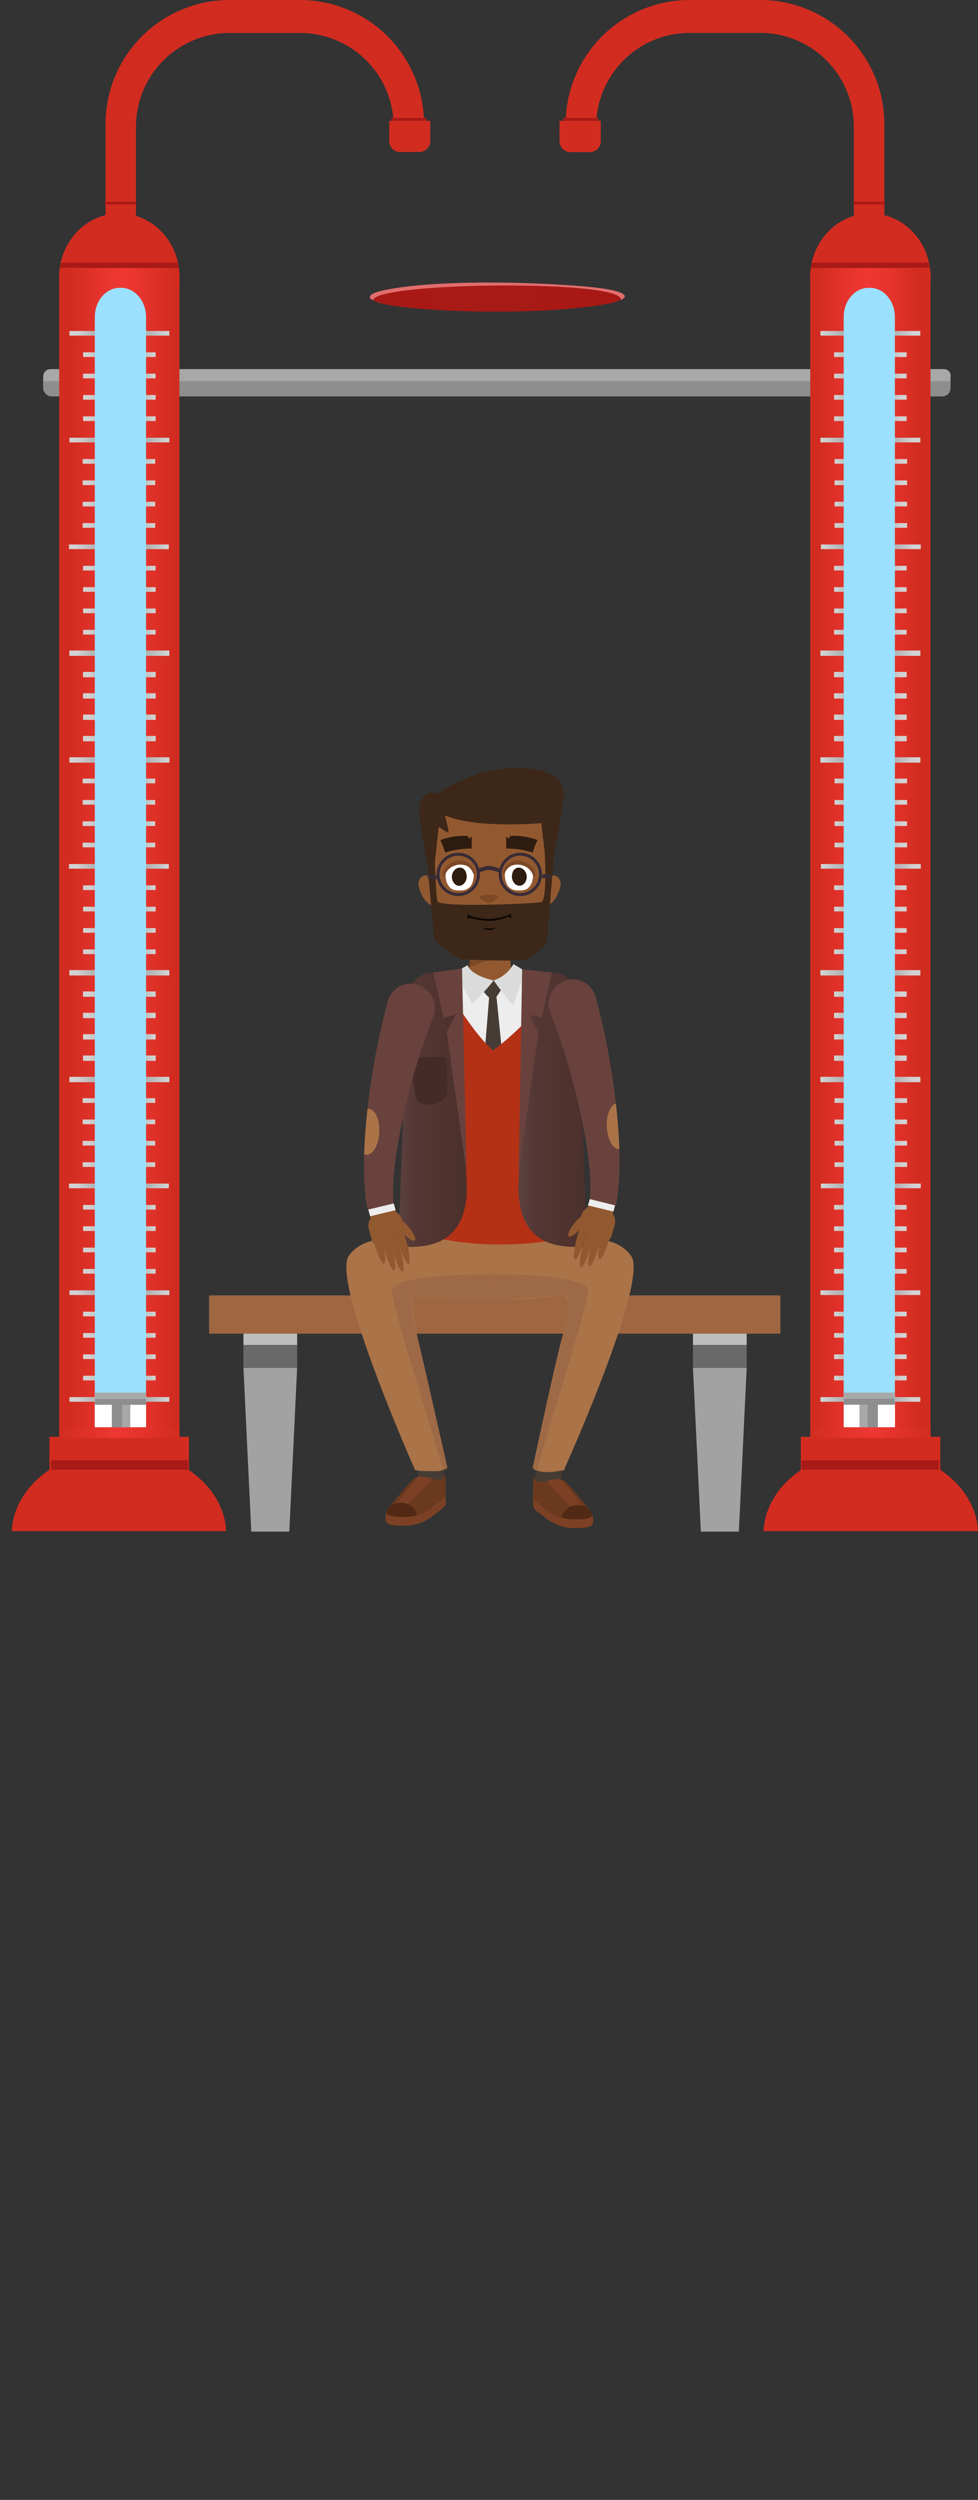 <svg xmlns="http://www.w3.org/2000/svg" xmlns:xlink="http://www.w3.org/1999/xlink" viewBox="0 0 332.11 848.17"><rect x="0" y="0" width="332.11" height="848.17" fill="#333333" stroke="none"/><defs><clipPath id="a"><path d="M210.87,101.44v.06c-.1.36-1.77.89-2.14,1a38.89,38.89,0,0,1-5.63,1.11c-28.22,4.14-71.94,1.48-76.12-1.62l-.16-.18c.87-4.83,52.68-6.34,74.28-3.51C206.71,99,210.37,100,210.87,101.44Z" style="fill:#a81a16"/></clipPath><linearGradient id="b" x1="-182.75" y1="288.95" x2="-148.36" y2="288.95" gradientTransform="matrix(1, 0, 0, -1, 460.49, 577.9)" gradientUnits="userSpaceOnUse"><stop offset="0.01" stop-color="#d22c20"/><stop offset="0.31" stop-color="#e7342e"/><stop offset="0.51" stop-color="#ef3733"/><stop offset="0.72" stop-color="#e6332d"/><stop offset="1" stop-color="#d22c20"/></linearGradient><linearGradient id="c" x1="311.62" y1="329.93" x2="278.86" y2="329.93" gradientUnits="userSpaceOnUse"><stop offset="0.05" stop-color="#d3d2d2"/><stop offset="0.37" stop-color="#9a9a9c"/><stop offset="0.64" stop-color="#9a9a9c"/><stop offset="1" stop-color="#d1d6d5"/></linearGradient><linearGradient id="d" x1="307.23" y1="337.17" x2="283.44" y2="337.17" xlink:href="#c"/><linearGradient id="e" x1="307.23" y1="344.42" x2="283.44" y2="344.42" xlink:href="#c"/><linearGradient id="f" x1="307.23" y1="351.66" x2="283.44" y2="351.66" xlink:href="#c"/><linearGradient id="g" x1="307.23" y1="358.9" x2="283.44" y2="358.9" xlink:href="#c"/><linearGradient id="h" x1="311.62" y1="366.15" x2="278.86" y2="366.15" xlink:href="#c"/><linearGradient id="i" x1="307.38" y1="373.39" x2="283.59" y2="373.39" xlink:href="#c"/><linearGradient id="j" x1="307.38" y1="380.63" x2="283.59" y2="380.63" xlink:href="#c"/><linearGradient id="k" x1="307.38" y1="387.88" x2="283.59" y2="387.88" xlink:href="#c"/><linearGradient id="l" x1="307.38" y1="395.12" x2="283.59" y2="395.12" xlink:href="#c"/><linearGradient id="m" x1="311.78" y1="402.37" x2="279.01" y2="402.37" xlink:href="#c"/><linearGradient id="n" x1="307.23" y1="409.61" x2="283.44" y2="409.61" xlink:href="#c"/><linearGradient id="o" x1="307.23" y1="416.85" x2="283.44" y2="416.85" xlink:href="#c"/><linearGradient id="p" x1="307.23" y1="424.1" x2="283.44" y2="424.1" xlink:href="#c"/><linearGradient id="q" x1="307.23" y1="431.34" x2="283.44" y2="431.34" xlink:href="#c"/><linearGradient id="r" x1="311.62" y1="438.58" x2="278.86" y2="438.58" xlink:href="#c"/><linearGradient id="s" x1="307.23" y1="445.83" x2="283.44" y2="445.83" xlink:href="#c"/><linearGradient id="t" x1="307.23" y1="453.07" x2="283.44" y2="453.07" xlink:href="#c"/><linearGradient id="u" x1="307.23" y1="460.31" x2="283.44" y2="460.31" xlink:href="#c"/><linearGradient id="v" x1="307.23" y1="467.56" x2="283.44" y2="467.56" xlink:href="#c"/><linearGradient id="w" x1="311.62" y1="474.8" x2="278.86" y2="474.8" xlink:href="#c"/><linearGradient id="x" x1="311.62" y1="221.51" x2="278.86" y2="221.51" xlink:href="#c"/><linearGradient id="y" x1="307.23" y1="228.75" x2="283.44" y2="228.75" xlink:href="#c"/><linearGradient id="z" x1="307.23" y1="235.99" x2="283.44" y2="235.99" xlink:href="#c"/><linearGradient id="aa" x1="307.23" y1="243.24" x2="283.44" y2="243.24" xlink:href="#c"/><linearGradient id="ab" x1="307.23" y1="250.48" x2="283.44" y2="250.48" xlink:href="#c"/><linearGradient id="ac" x1="311.62" y1="257.73" x2="278.86" y2="257.73" xlink:href="#c"/><linearGradient id="ad" x1="307.38" y1="264.97" x2="283.59" y2="264.97" xlink:href="#c"/><linearGradient id="ae" x1="307.38" y1="272.21" x2="283.59" y2="272.21" xlink:href="#c"/><linearGradient id="af" x1="307.38" y1="279.46" x2="283.59" y2="279.46" xlink:href="#c"/><linearGradient id="ag" x1="307.38" y1="286.7" x2="283.59" y2="286.7" xlink:href="#c"/><linearGradient id="ah" x1="311.78" y1="293.94" x2="279.01" y2="293.94" xlink:href="#c"/><linearGradient id="ai" x1="307.23" y1="301.19" x2="283.44" y2="301.19" xlink:href="#c"/><linearGradient id="aj" x1="307.23" y1="308.43" x2="283.44" y2="308.43" xlink:href="#c"/><linearGradient id="ak" x1="307.23" y1="315.67" x2="283.44" y2="315.67" xlink:href="#c"/><linearGradient id="al" x1="307.23" y1="322.92" x2="283.44" y2="322.92" xlink:href="#c"/><linearGradient id="am" x1="311.62" y1="330.16" x2="278.86" y2="330.16" xlink:href="#c"/><linearGradient id="an" x1="307.23" y1="337.4" x2="283.44" y2="337.4" xlink:href="#c"/><linearGradient id="ao" x1="307.23" y1="344.65" x2="283.44" y2="344.65" xlink:href="#c"/><linearGradient id="ap" x1="307.23" y1="351.89" x2="283.44" y2="351.89" xlink:href="#c"/><linearGradient id="aq" x1="307.23" y1="359.13" x2="283.44" y2="359.13" xlink:href="#c"/><linearGradient id="ar" x1="311.62" y1="366.38" x2="278.86" y2="366.38" xlink:href="#c"/><linearGradient id="as" x1="311.62" y1="113.09" x2="278.86" y2="113.09" xlink:href="#c"/><linearGradient id="at" x1="307.23" y1="120.33" x2="283.44" y2="120.33" xlink:href="#c"/><linearGradient id="au" x1="307.23" y1="127.57" x2="283.44" y2="127.57" xlink:href="#c"/><linearGradient id="av" x1="307.23" y1="134.82" x2="283.44" y2="134.82" xlink:href="#c"/><linearGradient id="aw" x1="307.23" y1="142.06" x2="283.44" y2="142.06" xlink:href="#c"/><linearGradient id="ax" x1="311.62" y1="149.3" x2="278.86" y2="149.3" xlink:href="#c"/><linearGradient id="ay" x1="307.38" y1="156.55" x2="283.59" y2="156.55" xlink:href="#c"/><linearGradient id="az" x1="307.38" y1="163.79" x2="283.59" y2="163.79" xlink:href="#c"/><linearGradient id="ba" x1="307.38" y1="171.03" x2="283.59" y2="171.03" xlink:href="#c"/><linearGradient id="bb" x1="307.38" y1="178.28" x2="283.59" y2="178.28" xlink:href="#c"/><linearGradient id="bc" x1="311.78" y1="185.52" x2="279.01" y2="185.52" xlink:href="#c"/><linearGradient id="bd" x1="307.23" y1="192.76" x2="283.44" y2="192.76" xlink:href="#c"/><linearGradient id="be" x1="307.23" y1="200.01" x2="283.44" y2="200.01" xlink:href="#c"/><linearGradient id="bf" x1="307.23" y1="207.25" x2="283.44" y2="207.25" xlink:href="#c"/><linearGradient id="bg" x1="307.23" y1="214.49" x2="283.44" y2="214.49" xlink:href="#c"/><linearGradient id="bh" x1="311.62" y1="221.74" x2="278.86" y2="221.74" xlink:href="#c"/><linearGradient id="bi" x1="307.23" y1="228.98" x2="283.44" y2="228.98" xlink:href="#c"/><linearGradient id="bj" x1="307.23" y1="236.23" x2="283.44" y2="236.23" xlink:href="#c"/><linearGradient id="bk" x1="307.23" y1="243.47" x2="283.44" y2="243.47" xlink:href="#c"/><linearGradient id="bl" x1="307.23" y1="250.71" x2="283.44" y2="250.71" xlink:href="#c"/><linearGradient id="bm" x1="311.62" y1="257.96" x2="278.86" y2="257.96" xlink:href="#c"/><clipPath id="bn"><rect x="286.53" y="112.37" width="17.37" height="371.86" style="fill:none"/></clipPath><linearGradient id="bo" x1="275.18" y1="486.08" x2="315.97" y2="486.08" gradientUnits="userSpaceOnUse"><stop offset="0.01" stop-color="#d22c20"/><stop offset="0.26" stop-color="#e2322b"/><stop offset="0.51" stop-color="#ef3733"/><stop offset="1" stop-color="#d22c20"/></linearGradient><linearGradient id="bp" x1="-368.75" y1="288.95" x2="-334.36" y2="288.95" gradientTransform="translate(392.71)" xlink:href="#b"/><linearGradient id="bq" x1="497.62" y1="329.93" x2="464.86" y2="329.93" gradientTransform="matrix(-1, 0, 0, 1, 522.09, 0)" xlink:href="#c"/><linearGradient id="br" x1="493.23" y1="337.17" x2="469.44" y2="337.17" gradientTransform="matrix(-1, 0, 0, 1, 522.09, 0)" xlink:href="#c"/><linearGradient id="bs" x1="493.23" y1="344.42" x2="469.44" y2="344.42" gradientTransform="matrix(-1, 0, 0, 1, 522.09, 0)" xlink:href="#c"/><linearGradient id="bt" x1="493.23" y1="351.66" x2="469.44" y2="351.66" gradientTransform="matrix(-1, 0, 0, 1, 522.09, 0)" xlink:href="#c"/><linearGradient id="bu" x1="493.23" y1="358.9" x2="469.44" y2="358.9" gradientTransform="matrix(-1, 0, 0, 1, 522.09, 0)" xlink:href="#c"/><linearGradient id="bv" x1="497.62" y1="366.15" x2="464.86" y2="366.15" gradientTransform="matrix(-1, 0, 0, 1, 522.09, 0)" xlink:href="#c"/><linearGradient id="bw" x1="493.38" y1="373.39" x2="469.59" y2="373.39" gradientTransform="matrix(-1, 0, 0, 1, 522.09, 0)" xlink:href="#c"/><linearGradient id="bx" x1="493.38" y1="380.63" x2="469.59" y2="380.63" gradientTransform="matrix(-1, 0, 0, 1, 522.09, 0)" xlink:href="#c"/><linearGradient id="by" x1="493.38" y1="387.88" x2="469.59" y2="387.88" gradientTransform="matrix(-1, 0, 0, 1, 522.09, 0)" xlink:href="#c"/><linearGradient id="bz" x1="493.38" y1="395.12" x2="469.59" y2="395.12" gradientTransform="matrix(-1, 0, 0, 1, 522.09, 0)" xlink:href="#c"/><linearGradient id="ca" x1="497.78" y1="402.37" x2="465.01" y2="402.37" gradientTransform="matrix(-1, 0, 0, 1, 522.09, 0)" xlink:href="#c"/><linearGradient id="cb" x1="493.23" y1="409.61" x2="469.44" y2="409.61" gradientTransform="matrix(-1, 0, 0, 1, 522.09, 0)" xlink:href="#c"/><linearGradient id="cc" x1="493.23" y1="416.85" x2="469.44" y2="416.85" gradientTransform="matrix(-1, 0, 0, 1, 522.09, 0)" xlink:href="#c"/><linearGradient id="cd" x1="493.23" y1="424.1" x2="469.44" y2="424.1" gradientTransform="matrix(-1, 0, 0, 1, 522.09, 0)" xlink:href="#c"/><linearGradient id="ce" x1="493.23" y1="431.34" x2="469.44" y2="431.34" gradientTransform="matrix(-1, 0, 0, 1, 522.09, 0)" xlink:href="#c"/><linearGradient id="cf" x1="497.62" y1="438.58" x2="464.86" y2="438.58" gradientTransform="matrix(-1, 0, 0, 1, 522.09, 0)" xlink:href="#c"/><linearGradient id="cg" x1="493.23" y1="445.83" x2="469.44" y2="445.83" gradientTransform="matrix(-1, 0, 0, 1, 522.09, 0)" xlink:href="#c"/><linearGradient id="ch" x1="493.23" y1="453.07" x2="469.44" y2="453.07" gradientTransform="matrix(-1, 0, 0, 1, 522.09, 0)" xlink:href="#c"/><linearGradient id="ci" x1="493.23" y1="460.31" x2="469.44" y2="460.31" gradientTransform="matrix(-1, 0, 0, 1, 522.09, 0)" xlink:href="#c"/><linearGradient id="cj" x1="493.23" y1="467.56" x2="469.44" y2="467.56" gradientTransform="matrix(-1, 0, 0, 1, 522.09, 0)" xlink:href="#c"/><linearGradient id="ck" x1="497.62" y1="474.8" x2="464.86" y2="474.8" gradientTransform="matrix(-1, 0, 0, 1, 522.09, 0)" xlink:href="#c"/><linearGradient id="cl" x1="497.62" y1="221.51" x2="464.86" y2="221.51" gradientTransform="matrix(-1, 0, 0, 1, 522.09, 0)" xlink:href="#c"/><linearGradient id="cm" x1="493.23" y1="228.75" x2="469.44" y2="228.75" gradientTransform="matrix(-1, 0, 0, 1, 522.09, 0)" xlink:href="#c"/><linearGradient id="cn" x1="493.23" y1="235.99" x2="469.44" y2="235.99" gradientTransform="matrix(-1, 0, 0, 1, 522.09, 0)" xlink:href="#c"/><linearGradient id="co" x1="493.23" y1="243.24" x2="469.44" y2="243.24" gradientTransform="matrix(-1, 0, 0, 1, 522.09, 0)" xlink:href="#c"/><linearGradient id="cp" x1="493.23" y1="250.48" x2="469.44" y2="250.48" gradientTransform="matrix(-1, 0, 0, 1, 522.09, 0)" xlink:href="#c"/><linearGradient id="cq" x1="497.62" y1="257.73" x2="464.86" y2="257.73" gradientTransform="matrix(-1, 0, 0, 1, 522.09, 0)" xlink:href="#c"/><linearGradient id="cr" x1="493.38" y1="264.97" x2="469.59" y2="264.97" gradientTransform="matrix(-1, 0, 0, 1, 522.09, 0)" xlink:href="#c"/><linearGradient id="cs" x1="493.38" y1="272.21" x2="469.59" y2="272.21" gradientTransform="matrix(-1, 0, 0, 1, 522.09, 0)" xlink:href="#c"/><linearGradient id="ct" x1="493.38" y1="279.46" x2="469.59" y2="279.46" gradientTransform="matrix(-1, 0, 0, 1, 522.09, 0)" xlink:href="#c"/><linearGradient id="cu" x1="493.38" y1="286.7" x2="469.59" y2="286.7" gradientTransform="matrix(-1, 0, 0, 1, 522.09, 0)" xlink:href="#c"/><linearGradient id="cv" x1="497.78" y1="293.94" x2="465.01" y2="293.94" gradientTransform="matrix(-1, 0, 0, 1, 522.09, 0)" xlink:href="#c"/><linearGradient id="cw" x1="493.23" y1="301.19" x2="469.44" y2="301.19" gradientTransform="matrix(-1, 0, 0, 1, 522.09, 0)" xlink:href="#c"/><linearGradient id="cx" x1="493.23" y1="308.43" x2="469.44" y2="308.43" gradientTransform="matrix(-1, 0, 0, 1, 522.09, 0)" xlink:href="#c"/><linearGradient id="cy" x1="493.23" y1="315.67" x2="469.44" y2="315.67" gradientTransform="matrix(-1, 0, 0, 1, 522.09, 0)" xlink:href="#c"/><linearGradient id="cz" x1="493.23" y1="322.92" x2="469.44" y2="322.92" gradientTransform="matrix(-1, 0, 0, 1, 522.09, 0)" xlink:href="#c"/><linearGradient id="da" x1="497.62" y1="330.16" x2="464.86" y2="330.16" gradientTransform="matrix(-1, 0, 0, 1, 522.09, 0)" xlink:href="#c"/><linearGradient id="db" x1="493.23" y1="337.4" x2="469.44" y2="337.4" gradientTransform="matrix(-1, 0, 0, 1, 522.09, 0)" xlink:href="#c"/><linearGradient id="dc" x1="493.23" y1="344.65" x2="469.44" y2="344.65" gradientTransform="matrix(-1, 0, 0, 1, 522.09, 0)" xlink:href="#c"/><linearGradient id="dd" x1="493.23" y1="351.89" x2="469.44" y2="351.89" gradientTransform="matrix(-1, 0, 0, 1, 522.09, 0)" xlink:href="#c"/><linearGradient id="de" x1="493.23" y1="359.13" x2="469.44" y2="359.13" gradientTransform="matrix(-1, 0, 0, 1, 522.09, 0)" xlink:href="#c"/><linearGradient id="df" x1="497.62" y1="366.38" x2="464.86" y2="366.38" gradientTransform="matrix(-1, 0, 0, 1, 522.09, 0)" xlink:href="#c"/><linearGradient id="dg" x1="497.62" y1="113.09" x2="464.86" y2="113.09" gradientTransform="matrix(-1, 0, 0, 1, 522.09, 0)" xlink:href="#c"/><linearGradient id="dh" x1="493.23" y1="120.33" x2="469.44" y2="120.33" gradientTransform="matrix(-1, 0, 0, 1, 522.09, 0)" xlink:href="#c"/><linearGradient id="di" x1="493.23" y1="127.57" x2="469.44" y2="127.57" gradientTransform="matrix(-1, 0, 0, 1, 522.09, 0)" xlink:href="#c"/><linearGradient id="dj" x1="493.23" y1="134.82" x2="469.44" y2="134.82" gradientTransform="matrix(-1, 0, 0, 1, 522.09, 0)" xlink:href="#c"/><linearGradient id="dk" x1="493.23" y1="142.06" x2="469.44" y2="142.06" gradientTransform="matrix(-1, 0, 0, 1, 522.09, 0)" xlink:href="#c"/><linearGradient id="dl" x1="497.62" y1="149.3" x2="464.86" y2="149.3" gradientTransform="matrix(-1, 0, 0, 1, 522.09, 0)" xlink:href="#c"/><linearGradient id="dm" x1="493.38" y1="156.55" x2="469.59" y2="156.55" gradientTransform="matrix(-1, 0, 0, 1, 522.09, 0)" xlink:href="#c"/><linearGradient id="dn" x1="493.38" y1="163.79" x2="469.59" y2="163.79" gradientTransform="matrix(-1, 0, 0, 1, 522.09, 0)" xlink:href="#c"/><linearGradient id="do" x1="493.38" y1="171.03" x2="469.59" y2="171.03" gradientTransform="matrix(-1, 0, 0, 1, 522.09, 0)" xlink:href="#c"/><linearGradient id="dp" x1="493.38" y1="178.28" x2="469.59" y2="178.28" gradientTransform="matrix(-1, 0, 0, 1, 522.09, 0)" xlink:href="#c"/><linearGradient id="dq" x1="497.78" y1="185.52" x2="465.01" y2="185.52" gradientTransform="matrix(-1, 0, 0, 1, 522.09, 0)" xlink:href="#c"/><linearGradient id="dr" x1="493.23" y1="192.76" x2="469.44" y2="192.76" gradientTransform="matrix(-1, 0, 0, 1, 522.09, 0)" xlink:href="#c"/><linearGradient id="ds" x1="493.23" y1="200.01" x2="469.44" y2="200.01" gradientTransform="matrix(-1, 0, 0, 1, 522.09, 0)" xlink:href="#c"/><linearGradient id="dt" x1="493.23" y1="207.25" x2="469.44" y2="207.25" gradientTransform="matrix(-1, 0, 0, 1, 522.09, 0)" xlink:href="#c"/><linearGradient id="du" x1="493.23" y1="214.49" x2="469.44" y2="214.49" gradientTransform="matrix(-1, 0, 0, 1, 522.09, 0)" xlink:href="#c"/><linearGradient id="dv" x1="497.62" y1="221.74" x2="464.86" y2="221.74" gradientTransform="matrix(-1, 0, 0, 1, 522.09, 0)" xlink:href="#c"/><linearGradient id="dw" x1="493.23" y1="228.98" x2="469.44" y2="228.98" gradientTransform="matrix(-1, 0, 0, 1, 522.09, 0)" xlink:href="#c"/><linearGradient id="dx" x1="493.23" y1="236.23" x2="469.44" y2="236.23" gradientTransform="matrix(-1, 0, 0, 1, 522.09, 0)" xlink:href="#c"/><linearGradient id="dy" x1="493.23" y1="243.47" x2="469.44" y2="243.47" gradientTransform="matrix(-1, 0, 0, 1, 522.09, 0)" xlink:href="#c"/><linearGradient id="dz" x1="493.23" y1="250.71" x2="469.44" y2="250.71" gradientTransform="matrix(-1, 0, 0, 1, 522.09, 0)" xlink:href="#c"/><linearGradient id="ea" x1="497.62" y1="257.96" x2="464.86" y2="257.96" gradientTransform="matrix(-1, 0, 0, 1, 522.09, 0)" xlink:href="#c"/><clipPath id="eb"><rect x="32.2" y="112.37" width="17.37" height="371.86" transform="translate(81.77 596.6) rotate(-180)" style="fill:none"/></clipPath><linearGradient id="ec" x1="461.18" y1="486.08" x2="501.97" y2="486.08" gradientTransform="matrix(1, 0, 0, -1, -441.06, 972.17)" xlink:href="#bo"/><linearGradient id="ed" x1="135.27" y1="376.49" x2="158.55" y2="376.49" gradientUnits="userSpaceOnUse"><stop offset="0" stop-color="#5b413f"/><stop offset="0.25" stop-color="#543734"/><stop offset="0.51" stop-color="#523430"/><stop offset="0.87" stop-color="#4d312d"/><stop offset="1" stop-color="#4a2f2b"/></linearGradient><linearGradient id="ee" x1="176.06" y1="376.49" x2="199.34" y2="376.49" xlink:href="#ed"/><clipPath id="ef"><path d="M133.72,408.31l-.2-.84a3.27,3.27,0,0,1,0-.45l0-.46c0-.3,0-.62,0-.94l0-.47v-1.46c0-.33,0-.66,0-1s0-.66,0-1l.06-1c.16-2.69.46-5.42.85-8.16s.85-5.47,1.37-8.2,1.1-5.45,1.74-8.16,1.3-5.42,2-8.1,1.5-5.36,2.32-8,1.68-5.28,2.59-7.88,1.88-5.17,2.89-7.71l-15.55-5.07q-1.2,4.31-2.2,8.64c-.67,2.88-1.27,5.77-1.84,8.66s-1,5.79-1.51,8.69-.85,5.81-1.2,8.72-.65,5.84-.88,8.78-.41,5.88-.5,8.85-.1,6,.05,9l.06,1.15c0,.38.06.77.09,1.16s0,.77.1,1.17l.13,1.18,0,.3,0,.3.09.61c.06.4.12.8.2,1.22l.12.63.06.31,0,.16,0,.16.33,1.32Z" style="fill:none"/></clipPath><clipPath id="eg"><path d="M200.27,406.83l.18-.82c0-.13,0-.3,0-.45l0-.45c0-.3,0-.62,0-.94l0-.48v-1.46c0-.32,0-.66,0-1s0-.66,0-1l-.06-1c-.16-2.7-.47-5.43-.85-8.16s-.85-5.47-1.38-8.2-1.1-5.46-1.73-8.17-1.31-5.41-2-8.1-1.5-5.36-2.31-8-1.69-5.28-2.6-7.88-1.88-5.17-2.89-7.71l15.56-5.07q1.19,4.32,2.2,8.64t1.83,8.66c.56,2.89,1,5.79,1.51,8.69s.85,5.81,1.21,8.73.64,5.83.88,8.77.41,5.88.5,8.85.1,6-.05,9l-.06,1.15c0,.38-.06.78-.09,1.16s-.06.77-.1,1.17l-.13,1.19,0,.29,0,.3-.09.61c-.06.4-.11.8-.2,1.23l-.12.62-.06.32,0,.15,0,.17L209,409Z" style="fill:none"/></clipPath></defs><title>man-start</title><g style="isolation:isolate"><polygon points="98.24 519.65 85.33 519.65 82.67 464.07 100.9 464.07 98.24 519.65" style="fill:#a2a2a2"/><rect x="82.67" y="448.64" width="18.24" height="7.71" style="fill:#bdbdbd"/><rect x="82.67" y="456.36" width="18.24" height="7.71" style="fill:#696969"/><polygon points="250.9 519.65 238 519.65 235.32 464.07 253.56 464.07 250.9 519.65" style="fill:#a2a2a2"/><rect x="235.32" y="448.64" width="18.24" height="7.71" style="fill:#bdbdbd"/><rect x="235.32" y="456.36" width="18.24" height="7.71" style="fill:#696969"/><rect x="71" y="439.51" width="194" height="12.99" style="fill:#9e6741"/><rect x="14.65" y="125.24" width="308.13" height="9.26" rx="2.8" ry="2.8" style="fill:#8e8e8e"/><path d="M322.73,129.32h-308v-2.06a2.37,2.37,0,0,1,2.59-2h303a2.28,2.28,0,0,1,2.51,2S322.67,129.28,322.73,129.32Z" style="fill:#a8a8a8"/><path d="M212.15,100.37l0,.17,0,.15a2.14,2.14,0,0,1-1.17,1l-.38.08,0-.09.24-.16v-.06c-2.55-6.55-71.5-5-82.21-1.06-1.67.69-1.61,1-1.84,1.39h0l-.39-.08a1.66,1.66,0,0,1-.84-.81v-.16c.24-1.22,3.23-1.89,4.37-2.17,21.58-4.7,66.51-2.21,76.11-.48C207.93,98.43,211.56,99.13,212.15,100.37Z" style="fill:#e26d6d"/><path d="M210.87,101.44v.06c-.1.36-1.77.89-2.14,1a38.89,38.89,0,0,1-5.63,1.11c-28.22,4.14-71.94,1.48-76.12-1.62l-.16-.18c.87-4.83,52.68-6.34,74.28-3.51C206.71,99,210.37,100,210.87,101.44Z" style="fill:#a81a16"/><g style="clip-path:url(#a)"><path d="M183.44,95.2v19.59l35.5-12.55S192,91.71,183.44,95.2Z" style="fill:#a81a16;opacity:0.3;mix-blend-mode:multiply"/><path d="M147.56,109.56l-1-16.3S123.7,95,123.5,100.63,147.56,109.56,147.56,109.56Z" style="fill:#a81a16;opacity:0.3;mix-blend-mode:multiply"/></g><path d="M258.24,0H234.07a42.15,42.15,0,0,0-42,42v.08h10.38a31.78,31.78,0,0,1,31.67-30.92h24.13a31.78,31.78,0,0,1,31.69,31.69V74.56c0,.1,0,.2,0,.3h10.37V42A42.15,42.15,0,0,0,258.24,0Z" style="fill:#d22c20"/><polygon points="192.47 42.43 191.71 48.03 194.25 50.43 200.81 49.6 202 44.51 201.39 40.74 201.55 39.96 192.99 39.96 192.47 42.43" style="fill:#d22c20"/><path d="M203.21,40h-3.08c0,.34-.06.67-.07,1h-5.72c0-.34,0-.68,0-1h-3.08c0,.34,0,.68,0,1H190v6.88a3.72,3.72,0,0,0,3.73,3.73h6.5A3.71,3.71,0,0,0,204,47.84V41h-.82C203.15,40.63,203.19,40.3,203.21,40Zm-2.32,4.56v3.33a.66.66,0,0,1-.66.66h-6.5a.69.69,0,0,1-.47-.19.66.66,0,0,1-.19-.46V44.05h7.82Z" style="fill:#d22c20"/><rect x="191.3" y="40.02" width="11.84" height="0.97" transform="translate(394.45 81.01) rotate(180)" style="fill:#a81a16"/><rect x="289.84" y="68.47" width="10.64" height="0.89" transform="translate(590.33 137.84) rotate(-180)" style="fill:#a81a16"/><rect x="275.15" y="92.76" width="40.83" height="400.07" transform="translate(591.13 585.59) rotate(-180)" style="fill:#d22c20"/><ellipse cx="295.56" cy="94.09" rx="20.46" ry="21.68" style="fill:#d22c20"/><polygon points="275.39 90.96 315.74 90.83 315.35 89.14 275.74 89.14 275.39 90.96" style="fill:#a81a16"/><rect x="277.75" y="90.95" width="34.39" height="395.99" transform="translate(589.88 577.9) rotate(-180)" style="fill:url(#b)"/><rect x="278.61" y="329.14" width="33.91" height="1.59" style="fill:url(#c)"/><rect x="283.26" y="336.38" width="24.62" height="1.59" style="fill:url(#d)"/><rect x="283.26" y="343.62" width="24.62" height="1.59" style="fill:url(#e)"/><rect x="283.26" y="350.87" width="24.62" height="1.59" style="fill:url(#f)"/><rect x="283.26" y="358.11" width="24.62" height="1.59" style="fill:url(#g)"/><rect x="278.61" y="365.35" width="33.91" height="1.59" style="fill:url(#h)"/><rect x="283.41" y="372.6" width="24.62" height="1.59" style="fill:url(#i)"/><rect x="283.41" y="379.84" width="24.62" height="1.59" style="fill:url(#j)"/><rect x="283.41" y="387.08" width="24.62" height="1.59" style="fill:url(#k)"/><rect x="283.41" y="394.33" width="24.62" height="1.59" style="fill:url(#l)"/><rect x="278.77" y="401.57" width="33.91" height="1.59" style="fill:url(#m)"/><rect x="283.26" y="408.81" width="24.62" height="1.59" style="fill:url(#n)"/><rect x="283.26" y="416.06" width="24.62" height="1.59" style="fill:url(#o)"/><rect x="283.26" y="423.3" width="24.62" height="1.59" style="fill:url(#p)"/><rect x="283.26" y="430.54" width="24.62" height="1.59" style="fill:url(#q)"/><rect x="278.61" y="437.79" width="33.91" height="1.59" style="fill:url(#r)"/><rect x="283.26" y="445.03" width="24.62" height="1.59" style="fill:url(#s)"/><rect x="283.26" y="452.28" width="24.62" height="1.59" style="fill:url(#t)"/><rect x="283.26" y="459.52" width="24.62" height="1.59" style="fill:url(#u)"/><rect x="283.26" y="466.76" width="24.62" height="1.59" style="fill:url(#v)"/><rect x="278.61" y="474.01" width="33.91" height="1.59" style="fill:url(#w)"/><rect x="278.61" y="220.71" width="33.91" height="1.59" style="fill:url(#x)"/><rect x="283.26" y="227.96" width="24.62" height="1.59" style="fill:url(#y)"/><rect x="283.26" y="235.2" width="24.62" height="1.59" style="fill:url(#z)"/><rect x="283.26" y="242.44" width="24.62" height="1.59" style="fill:url(#aa)"/><rect x="283.26" y="249.69" width="24.62" height="1.59" style="fill:url(#ab)"/><rect x="278.61" y="256.93" width="33.91" height="1.59" style="fill:url(#ac)"/><rect x="283.41" y="264.17" width="24.62" height="1.59" style="fill:url(#ad)"/><rect x="283.41" y="271.42" width="24.62" height="1.59" style="fill:url(#ae)"/><rect x="283.41" y="278.66" width="24.62" height="1.59" style="fill:url(#af)"/><rect x="283.41" y="285.9" width="24.62" height="1.59" style="fill:url(#ag)"/><rect x="278.77" y="293.15" width="33.91" height="1.59" style="fill:url(#ah)"/><rect x="283.26" y="300.39" width="24.62" height="1.59" style="fill:url(#ai)"/><rect x="283.26" y="307.64" width="24.62" height="1.59" style="fill:url(#aj)"/><rect x="283.26" y="314.88" width="24.62" height="1.59" style="fill:url(#ak)"/><rect x="283.26" y="322.12" width="24.62" height="1.59" style="fill:url(#al)"/><rect x="278.61" y="329.37" width="33.91" height="1.59" style="fill:url(#am)"/><rect x="283.26" y="336.61" width="24.62" height="1.59" style="fill:url(#an)"/><rect x="283.26" y="343.85" width="24.62" height="1.59" style="fill:url(#ao)"/><rect x="283.26" y="351.1" width="24.62" height="1.59" style="fill:url(#ap)"/><rect x="283.26" y="358.34" width="24.62" height="1.59" style="fill:url(#aq)"/><rect x="278.61" y="365.58" width="33.91" height="1.59" style="fill:url(#ar)"/><rect x="278.61" y="112.29" width="33.91" height="1.59" style="fill:url(#as)"/><rect x="283.26" y="119.53" width="24.62" height="1.59" style="fill:url(#at)"/><rect x="283.26" y="126.78" width="24.62" height="1.59" style="fill:url(#au)"/><rect x="283.26" y="134.02" width="24.62" height="1.59" style="fill:url(#av)"/><rect x="283.26" y="141.26" width="24.62" height="1.59" style="fill:url(#aw)"/><rect x="278.61" y="148.51" width="33.91" height="1.59" style="fill:url(#ax)"/><rect x="283.41" y="155.75" width="24.62" height="1.59" style="fill:url(#ay)"/><rect x="283.41" y="163" width="24.62" height="1.59" style="fill:url(#az)"/><rect x="283.41" y="170.24" width="24.62" height="1.59" style="fill:url(#ba)"/><rect x="283.41" y="177.48" width="24.62" height="1.59" style="fill:url(#bb)"/><rect x="278.77" y="184.73" width="33.91" height="1.59" style="fill:url(#bc)"/><rect x="283.26" y="191.97" width="24.62" height="1.59" style="fill:url(#bd)"/><rect x="283.26" y="199.21" width="24.62" height="1.59" style="fill:url(#be)"/><rect x="283.26" y="206.46" width="24.62" height="1.59" style="fill:url(#bf)"/><rect x="283.26" y="213.7" width="24.62" height="1.59" style="fill:url(#bg)"/><rect x="278.61" y="220.94" width="33.91" height="1.59" style="fill:url(#bh)"/><rect x="283.26" y="228.19" width="24.62" height="1.59" style="fill:url(#bi)"/><rect x="283.26" y="235.43" width="24.62" height="1.59" style="fill:url(#bj)"/><rect x="283.26" y="242.67" width="24.62" height="1.59" style="fill:url(#bk)"/><rect x="283.26" y="249.92" width="24.62" height="1.59" style="fill:url(#bl)"/><rect x="278.61" y="257.16" width="33.91" height="1.59" style="fill:url(#bm)"/><path d="M303.89,484.22V107.58c0-5.46-3.79-9.92-8.42-9.92h-.56c-4.63,0-8.41,4.46-8.41,9.92l0,376.64Z" style="fill:#9be0ff"/><g style="clip-path:url(#bn)"><rect x="286.45" y="472.99" width="17.57" height="370.41" style="fill:#fff"/><path d="M109.31,657.94H480.68a0,0,0,0,1,0,0v6.22a0,0,0,0,1,0,0H109.31a0,0,0,0,1,0,0v-6.24A0,0,0,0,1,109.31,657.94Z" transform="translate(-366.05 956.06) rotate(-90)" style="fill:#8e8e8e"/><path d="M294.63,475.38V846.64h-1.39c-.76,0-1.38-1.4-1.38-3.12V478.38c0-1.72,0-3,0-3Z" style="fill:#a8a8a8"/><rect x="286.51" y="472.5" width="17.39" height="2.07" style="fill:#a8a8a8"/><rect x="286.5" y="474.54" width="17.38" height="2.07" style="fill:#8e8e8e"/></g><rect x="271.93" y="487.48" width="47.36" height="11.37" transform="translate(591.22 986.33) rotate(-180)" style="fill:#d22c20"/><path d="M259.3,519.5c.71-15.38,16.73-27.67,36.4-27.67s35.69,12.29,36.41,27.67Z" style="fill:#d22c20"/><rect x="272.19" y="495.46" width="46.57" height="3.19" transform="translate(590.95 994.12) rotate(-180)" style="fill:#a81a16"/><rect x="275.18" y="484.33" width="40.79" height="3.5" style="fill:url(#bo)"/><path d="M77.85,0H102a42.15,42.15,0,0,1,42,42v.08H133.68A31.79,31.79,0,0,0,102,11.19H77.87A31.79,31.79,0,0,0,46.18,42.88V74.56c0,.1,0,.2,0,.3H35.83V42A42.15,42.15,0,0,1,77.85,0Z" style="fill:#d22c20"/><polygon points="143.62 42.43 144.38 48.03 141.85 50.43 135.28 49.6 134.1 44.51 134.7 40.74 134.54 39.96 143.11 39.96 143.62 42.43" style="fill:#d22c20"/><path d="M133,41h-.82v6.87A3.72,3.72,0,0,0,135,51.48a3.63,3.63,0,0,0,.87.1h6.5a3.74,3.74,0,0,0,3.74-3.73V41h-1.28c0-.34,0-.68-.05-1H141.7c0,.34,0,.68.05,1H136c0-.34,0-.67-.07-1h-3.09C132.91,40.3,133,40.63,133,41Zm2.25,3.08H143v3.81a.66.66,0,0,1-.19.46.67.67,0,0,1-.47.19h-6.5a.65.65,0,0,1-.65-.66v-3.8Z" style="fill:#d22c20"/><rect x="132.95" y="40.02" width="11.84" height="0.97" style="fill:#a81a16"/><rect x="35.61" y="68.47" width="10.64" height="0.89" style="fill:#a81a16"/><rect x="20.11" y="92.76" width="40.83" height="400.07" style="fill:#d22c20"/><ellipse cx="40.53" cy="94.09" rx="20.46" ry="21.68" style="fill:#d22c20"/><polygon points="60.71 90.96 20.35 90.83 20.75 89.14 60.35 89.14 60.71 90.96" style="fill:#a81a16"/><rect x="23.96" y="90.95" width="34.39" height="395.99" style="fill:url(#bp)"/><rect x="23.58" y="329.14" width="33.91" height="1.59" style="fill:url(#bq)"/><rect x="28.22" y="336.38" width="24.62" height="1.59" style="fill:url(#br)"/><rect x="28.22" y="343.62" width="24.62" height="1.59" style="fill:url(#bs)"/><rect x="28.22" y="350.87" width="24.62" height="1.59" style="fill:url(#bt)"/><rect x="28.22" y="358.11" width="24.62" height="1.59" style="fill:url(#bu)"/><rect x="23.58" y="365.35" width="33.91" height="1.59" style="fill:url(#bv)"/><rect x="28.07" y="372.6" width="24.62" height="1.59" style="fill:url(#bw)"/><rect x="28.07" y="379.84" width="24.62" height="1.59" style="fill:url(#bx)"/><rect x="28.07" y="387.08" width="24.62" height="1.59" style="fill:url(#by)"/><rect x="28.07" y="394.33" width="24.62" height="1.59" style="fill:url(#bz)"/><rect x="23.42" y="401.57" width="33.91" height="1.59" style="fill:url(#ca)"/><rect x="28.22" y="408.81" width="24.62" height="1.59" style="fill:url(#cb)"/><rect x="28.22" y="416.06" width="24.62" height="1.59" style="fill:url(#cc)"/><rect x="28.22" y="423.3" width="24.62" height="1.59" style="fill:url(#cd)"/><rect x="28.22" y="430.54" width="24.62" height="1.59" style="fill:url(#ce)"/><rect x="23.58" y="437.79" width="33.91" height="1.59" style="fill:url(#cf)"/><rect x="28.22" y="445.03" width="24.62" height="1.59" style="fill:url(#cg)"/><rect x="28.22" y="452.28" width="24.62" height="1.59" style="fill:url(#ch)"/><rect x="28.22" y="459.52" width="24.62" height="1.59" style="fill:url(#ci)"/><rect x="28.22" y="466.76" width="24.62" height="1.59" style="fill:url(#cj)"/><rect x="23.58" y="474.01" width="33.91" height="1.59" style="fill:url(#ck)"/><rect x="23.58" y="220.71" width="33.91" height="1.59" style="fill:url(#cl)"/><rect x="28.22" y="227.96" width="24.62" height="1.59" style="fill:url(#cm)"/><rect x="28.22" y="235.2" width="24.62" height="1.59" style="fill:url(#cn)"/><rect x="28.22" y="242.44" width="24.62" height="1.59" style="fill:url(#co)"/><rect x="28.22" y="249.69" width="24.62" height="1.59" style="fill:url(#cp)"/><rect x="23.58" y="256.93" width="33.91" height="1.59" style="fill:url(#cq)"/><rect x="28.07" y="264.17" width="24.62" height="1.59" style="fill:url(#cr)"/><rect x="28.07" y="271.42" width="24.62" height="1.59" style="fill:url(#cs)"/><rect x="28.07" y="278.66" width="24.62" height="1.59" style="fill:url(#ct)"/><rect x="28.07" y="285.9" width="24.62" height="1.59" style="fill:url(#cu)"/><rect x="23.42" y="293.15" width="33.91" height="1.59" style="fill:url(#cv)"/><rect x="28.22" y="300.39" width="24.62" height="1.59" style="fill:url(#cw)"/><rect x="28.22" y="307.64" width="24.62" height="1.59" style="fill:url(#cx)"/><rect x="28.22" y="314.88" width="24.62" height="1.59" style="fill:url(#cy)"/><rect x="28.22" y="322.12" width="24.62" height="1.59" style="fill:url(#cz)"/><rect x="23.58" y="329.37" width="33.91" height="1.59" style="fill:url(#da)"/><rect x="28.22" y="336.61" width="24.62" height="1.59" style="fill:url(#db)"/><rect x="28.22" y="343.85" width="24.62" height="1.59" style="fill:url(#dc)"/><rect x="28.22" y="351.1" width="24.62" height="1.59" style="fill:url(#dd)"/><rect x="28.22" y="358.34" width="24.62" height="1.59" style="fill:url(#de)"/><rect x="23.58" y="365.58" width="33.91" height="1.59" style="fill:url(#df)"/><rect x="23.58" y="112.29" width="33.91" height="1.59" style="fill:url(#dg)"/><rect x="28.22" y="119.53" width="24.62" height="1.59" style="fill:url(#dh)"/><rect x="28.22" y="126.78" width="24.62" height="1.59" style="fill:url(#di)"/><rect x="28.22" y="134.02" width="24.62" height="1.59" style="fill:url(#dj)"/><rect x="28.22" y="141.26" width="24.62" height="1.59" style="fill:url(#dk)"/><rect x="23.58" y="148.51" width="33.91" height="1.59" style="fill:url(#dl)"/><rect x="28.07" y="155.75" width="24.62" height="1.59" style="fill:url(#dm)"/><rect x="28.07" y="163" width="24.62" height="1.59" style="fill:url(#dn)"/><rect x="28.07" y="170.24" width="24.62" height="1.59" style="fill:url(#do)"/><rect x="28.07" y="177.48" width="24.62" height="1.59" style="fill:url(#dp)"/><rect x="23.42" y="184.73" width="33.91" height="1.59" style="fill:url(#dq)"/><rect x="28.22" y="191.97" width="24.62" height="1.59" style="fill:url(#dr)"/><rect x="28.22" y="199.21" width="24.62" height="1.59" style="fill:url(#ds)"/><rect x="28.22" y="206.46" width="24.62" height="1.59" style="fill:url(#dt)"/><rect x="28.22" y="213.7" width="24.62" height="1.59" style="fill:url(#du)"/><rect x="23.58" y="220.94" width="33.91" height="1.59" style="fill:url(#dv)"/><rect x="28.22" y="228.19" width="24.62" height="1.59" style="fill:url(#dw)"/><rect x="28.22" y="235.43" width="24.62" height="1.59" style="fill:url(#dx)"/><rect x="28.22" y="242.67" width="24.62" height="1.59" style="fill:url(#dy)"/><rect x="28.22" y="249.92" width="24.62" height="1.59" style="fill:url(#dz)"/><rect x="23.58" y="257.16" width="33.91" height="1.59" style="fill:url(#ea)"/><path d="M32.2,484.22V107.58c0-5.46,3.79-9.92,8.42-9.92h.56c4.63,0,8.42,4.46,8.42,9.92l0,376.64Z" style="fill:#9be0ff"/><g style="clip-path:url(#eb)"><rect x="32.08" y="472.99" width="17.57" height="370.41" transform="translate(81.72 1316.39) rotate(-180)" style="fill:#fff"/><path d="M-144.6,657.94H226.78a0,0,0,0,1,0,0v6.22a0,0,0,0,1,0,0H-144.6a0,0,0,0,1,0,0v-6.24a0,0,0,0,1,0,0Z" transform="translate(-619.97 702.15) rotate(-90)" style="fill:#8e8e8e"/><path d="M41.46,475.38V846.64h1.39c.77,0,1.39-1.4,1.39-3.12V478.38c0-1.72,0-3,0-3Z" style="fill:#a8a8a8"/><rect x="32.2" y="472.5" width="17.39" height="2.07" transform="translate(81.79 947.07) rotate(-180)" style="fill:#a8a8a8"/><rect x="32.21" y="474.54" width="17.38" height="2.07" transform="translate(81.8 951.16) rotate(-180)" style="fill:#8e8e8e"/></g><rect x="16.8" y="487.48" width="47.36" height="11.37" style="fill:#d22c20"/><path d="M76.79,519.5c-.71-15.38-16.73-27.67-36.4-27.67S4.7,504.12,4,519.5Z" style="fill:#d22c20"/><rect x="17.33" y="495.46" width="46.57" height="3.19" style="fill:#a81a16"/><rect x="20.12" y="484.33" width="40.79" height="3.5" transform="translate(81.04 972.17) rotate(-180)" style="fill:url(#ec)"/><rect y="474.17" width="112.67" height="374" style="fill:none"/><path d="M190,340.84s-9.19,4.35-25.73,3.83-23.19-4.53-23.19-4.53c1.81-2.05,12.65-6.53,16.29-8l1.17-.46c.52-.17,1.84-12.71,1.84-12.71h12.17l1.32,12.86,1.17.47A77.9,77.9,0,0,1,190,340.84Z" style="fill:#925930"/><path d="M173,323.06c-4,1.71-9.71,3.45-13.71,5.23.54-3.77,1.13-9.3,1.13-9.3h12.16Z" style="fill:#7c4825"/><path d="M145.91,287.26c-.84,5.58.89,21.38,6.23,27.32s10.91,8,14.62,8.14,12.21-4.8,16.41-11.81c5.06-8.46,4.61-24.54,3.57-30.78s-11.58-12-21.68-10.39S148,273.3,145.91,287.26Z" style="fill:#925930"/><path d="M169,304c-1-.53-3.41-.48-5.27-.18a1.8,1.8,0,0,0-.69.22c-.19.13-.12.38,0,.58a7.18,7.18,0,0,0,2.13,1.5,2.49,2.49,0,0,0,1,.29,2.42,2.42,0,0,0,1.37-.59C168.18,305.35,169.45,304.63,169,304Z" style="fill:#7c4825"/><path d="M185.28,298.51a3.44,3.44,0,0,1,1.81-1.35,2.55,2.55,0,0,1,2.2.32,3,3,0,0,1,1.08,2.6,8.25,8.25,0,0,1-.81,2.8,8.48,8.48,0,0,1-2.38,3.56,3.14,3.14,0,0,1-4,0Z" style="fill:#925930"/><path d="M147.21,298.51a3.46,3.46,0,0,0-1.8-1.35,2.55,2.55,0,0,0-2.2.32,3,3,0,0,0-1.08,2.6,8,8,0,0,0,.81,2.8,8.39,8.39,0,0,0,2.38,3.56,3.12,3.12,0,0,0,4,0Z" style="fill:#925930"/><path d="M157.69,293.37a3.94,3.94,0,0,1,3.08,2.57c.29.87,0,3.9-1.3,5.08a3.85,3.85,0,0,1-2,1c-1.31.16-3.31.25-4.39-.64a5,5,0,0,1-1.63-3.15,4.59,4.59,0,0,1,.21-2.8c.78-1.45,2.55-2,4.14-2.39Z" style="fill:#fff"/><path d="M154.17,299.61a3.4,3.4,0,0,1-.2-3.93,3,3,0,0,1,1.19-1.08,2.33,2.33,0,0,1,1.68-.13,2.53,2.53,0,0,1,1.51,1.94,3.46,3.46,0,0,1-1.06,3.62,2.28,2.28,0,0,1-1.71.49A2.31,2.31,0,0,1,154.17,299.61Z" style="fill:#2e1c10"/><path d="M174.63,293.37a3.94,3.94,0,0,0-3.08,2.57c-.3.87,0,3.9,1.3,5.08a3.82,3.82,0,0,0,2,1c1.32.16,3.32.25,4.4-.64a5,5,0,0,0,1.63-3.15,4.52,4.52,0,0,0-.22-2.8c-.77-1.45-2.54-2-4.13-2.39Z" style="fill:#fff"/><path d="M178.15,299.61a3.42,3.42,0,0,0,.2-3.93,3,3,0,0,0-1.19-1.08,2.33,2.33,0,0,0-1.68-.13,2.51,2.51,0,0,0-1.51,1.94A3.46,3.46,0,0,0,175,300a2.27,2.27,0,0,0,1.71.49A2.31,2.31,0,0,0,178.15,299.61Z" style="fill:#2e1c10"/><path d="M151,297.29a5.09,5.09,0,0,1,3.32-3.55,5.66,5.66,0,0,1,4.11,0,4.43,4.43,0,0,1,2.22,2.54c.16.41.6.35.66.1a5,5,0,0,0-3.94-4.27A6.16,6.16,0,0,0,151,294.8a3.85,3.85,0,0,0-.63,1.91C150.35,297.42,150.9,297.67,151,297.29Z" style="fill:#7c4825"/><path d="M181.08,297.29a5.05,5.05,0,0,0-3.31-3.55,5.66,5.66,0,0,0-4.11,0,4.39,4.39,0,0,0-2.22,2.54c-.16.41-.61.35-.66.1a5,5,0,0,1,3.94-4.27,6.14,6.14,0,0,1,6.37,2.72,3.88,3.88,0,0,1,.64,1.91C181.73,297.42,181.18,297.67,181.08,297.29Z" style="fill:#7c4825"/><path d="M148.11,269.39S161.68,260,177,260.52s14.46,8.55,14.38,9.74c-.39,5.4-3.83,23.24-5,30.67l-2.58-21.65s-22,2-32.73-2.64c0,0,1.6,5.85,1.16,5.85a21.22,21.22,0,0,1-3.26-1.95l-2.21,20.39s-5.07-22.9-4.28-27.21S146,268.19,148.11,269.39Z" style="fill:#3d2718"/><path d="M158.82,283.62a22.54,22.54,0,0,0-9.28,1.4,26.39,26.39,0,0,1,1.6,4.24,29,29,0,0,1,9-1.36l.07-4.07-.91.67Z" style="fill:#2e1c10"/><path d="M173.24,283.62a22.59,22.59,0,0,1,9.28,1.4,24.63,24.63,0,0,0-1.6,4.24,29.11,29.11,0,0,0-9-1.36c0-1.36,0-2.72-.07-4.07l.91.67C172.93,284.2,173.08,283.91,173.24,283.62Z" style="fill:#2e1c10"/><path d="M145.09,293l2.43,26s7.34,6.43,9.73,6.52,18.65.83,21.23,0,7.25-5.6,7.25-6.06S188,291.51,188,291.51l-3-1.78s.9,15.94-1.22,16.37-34.81,2-35.27-.4-.86-13.32-.86-13.32Z" style="fill:#3d2718"/><path d="M168.55,314.79a13.77,13.77,0,0,1-4.62,0,3,3,0,0,0,2.27.76A4.3,4.3,0,0,0,168.55,314.79Z" style="fill:#0c0704"/><path d="M159.19,310.22l-.25,0-.27,1.08a.66.66,0,0,0,0,.24.21.21,0,0,0,.14.19c.19.06.35-.19.51-.24a1.16,1.16,0,0,1,.58.07,42.73,42.73,0,0,0,4.94.84,14.4,14.4,0,0,0,6.4-.89,4.82,4.82,0,0,1,1.77-.42c.32,0,.48.6.63.45,0-.79-.11-1.86-.36-1.64s-.09.07-.16.37a18.78,18.78,0,0,1-13.27.53C159.55,310.75,159.14,310.59,159.19,310.22Z" style="fill:#0c0704"/><polygon points="141.98 495.68 141.91 503.51 150.62 503.51 150.9 495.16 141.98 495.68" style="fill:#473c35"/><path d="M151.34,503.51h0c0-2.13-.19-4-.51-2.72s-1.5,1.32-2.11,1.25a17.38,17.38,0,0,0-3.43-.31c-.49,0-2.2.77-2.81.57s-1.36-1.1-1.65-.9c-1.09.73-8.76,10.08-8.76,10.08l-.2.24h0l.53,2.95.49,2.71a7.55,7.55,0,0,0,1,.18l4.67-.7,2.71-1.47,10.07-5.48h0v-.07l0-6.33Z" style="fill:#6b391d"/><path d="M131.69,515.57v.33h0a.73.73,0,0,1,0-.31Z" style="fill:#e2e2de"/><path d="M141.47,501.52s.41-.62.82-.57l3.66.42a.59.59,0,0,1,.3,1l-7.88,8.34a13.54,13.54,0,0,1-4.26,0Z" style="fill:#7c4124"/><path d="M141.62,514.64a1.18,1.18,0,0,1-.35.75c-.76.84-2.51,1.62-3.14,2.26h-3.24c-.36,0-.7,0-1-.09a7.55,7.55,0,0,1-1-.18,3.72,3.72,0,0,1-1.3-.56c-.06-.09-.11-.18-.16-.27a4,4,0,0,1-.48-1.88v0a5.06,5.06,0,0,1,.16-1.31,4.68,4.68,0,0,1,.76-1.61h0l.2-.24a4.79,4.79,0,0,1,3-1.57,6.53,6.53,0,0,1,3.55.43,4.75,4.75,0,0,1,3,3.8C141.61,514.31,141.62,514.47,141.62,514.64Z" style="fill:#512915"/><path d="M146.56,511.66a14.5,14.5,0,0,1-8.85,3h-2c-3.13,0-4.22-.74-4.59-1.34a5.06,5.06,0,0,0-.16,1.31v0h0v1.22h0a1.28,1.28,0,0,0,.35.67,1.45,1.45,0,0,0,.29.25,3.72,3.72,0,0,0,1.3.56,7.55,7.55,0,0,0,1,.18c.35,0,.76.07,1.16.09,1.09.05,2.2.06,2.2.06a15.81,15.81,0,0,0,9.67-3.3l3.5-2.71a2.35,2.35,0,0,0,.92-1.79v-2Z" style="fill:#7c4124"/><polygon points="190.75 496.66 190.5 504.49 181.8 504.13 181.87 495.77 190.75 496.66" style="fill:#473c35"/><path d="M181,504.31h0c0-2.13.19-4,.51-2.72s1.5,1.33,2.11,1.26a17.33,17.33,0,0,1,3.43-.32c.49,0,2.2.77,2.81.58s1.36-1.11,1.65-.91c1.09.74,8.76,10.09,8.76,10.09l.2.23h0l-.53,2.94-.49,2.72a9.63,9.63,0,0,1-1,.18l-4.67-.7-2.71-1.48L181,510.7h0v-.06l0-6.33Z" style="fill:#6b391d"/><path d="M200.68,516.36v.33h0a.74.74,0,0,0,0-.31Z" style="fill:#e2e2de"/><path d="M190.9,502.32s-.41-.62-.82-.58l-3.66.42a.59.59,0,0,0-.3,1l7.88,8.35a13.54,13.54,0,0,0,4.26,0Z" style="fill:#7c4124"/><path d="M190.75,515.43a1.13,1.13,0,0,0,.35.75c.76.85,2.51,1.62,3.14,2.26h3.24c.36,0,.7,0,1-.08a9.63,9.63,0,0,0,1-.18,3.92,3.92,0,0,0,1.3-.56,2.54,2.54,0,0,0,.16-.28,3.92,3.92,0,0,0,.48-1.88v0a5.17,5.17,0,0,0-.16-1.31,4.55,4.55,0,0,0-.76-1.6h0l-.2-.24a4.77,4.77,0,0,0-3-1.58,6.36,6.36,0,0,0-1-.07,6.55,6.55,0,0,0-2.55.5,4.77,4.77,0,0,0-3,3.81C190.76,515.1,190.75,515.26,190.75,515.43Z" style="fill:#512915"/><path d="M185.81,512.45a14.4,14.4,0,0,0,5,2.49,14.89,14.89,0,0,0,3.89.52h2c3.13,0,4.22-.74,4.59-1.34a5.17,5.17,0,0,1,.16,1.31v0h0v1.22h0a1.3,1.3,0,0,1-.35.68,1.87,1.87,0,0,1-.29.25,3.92,3.92,0,0,1-1.3.56,9.63,9.63,0,0,1-1,.18l-1.16.08c-1.09,0-2.2.06-2.2.06a15.8,15.8,0,0,1-9.67-3.29l-3.5-2.72a2.35,2.35,0,0,1-.92-1.79v-2Z" style="fill:#7c4124"/><path d="M166.38,415.29l.31,20.23c0,.07-.14,5.76-.2,5.76-6.26.16-17.71,0-26.35-1.76a84.66,84.66,0,0,0,1.49,13.61c1.36,6.12,10.27,44.78,10.27,44.78h-.05c0,.41-.59.54-1.47.81a8.32,8.32,0,0,1-1.09.33,15,15,0,0,1-2.56.07c-.83,0-1.78.05-2.48,0a24.15,24.15,0,0,1-3.28-.33s-28.49-64.05-22.55-72.67c4-5.76,12.32-6.55,19.27-5.36.58.1-.48-5.49-.48-5.49h29.17Z" style="fill:#ab7348"/><path d="M166.56,432.37l-.14,9a147,147,0,0,1-26.35-1.89s-.1,7.74,1.39,13.11,10.44,45.34,10.44,45.34h-.05c0,.41-.62.54-1.49.81-3.41-13.63-17.64-56.3-17.24-61.05C133.7,432.13,166.56,432.37,166.56,432.37Z" style="fill:#9e6946"/><path d="M166.4,415.29v20.29s-.06,5.67,0,5.67c1.89-.15,6.26.39,25.72-1.79a16.61,16.61,0,0,1-.2,10.79c-2.12,5.83-11,47.66-11,47.66h.05c0,.41.54.79,1.41,1.07.31.09.67.18,1,.25a15.21,15.21,0,0,0,2.65.23,14.81,14.81,0,0,0,2.31-.17c1.67-.26,3.26-.45,3.25-.47l.43-1.26s28.27-62.79,22.32-71.41c-4-5.76-12.31-6.55-19.26-5.36-.58.1.48-5.49.48-5.49H166.4Z" style="fill:#ab7348"/><path d="M166.51,432.29l-.27,9.06c8.64-.1,4.22-.5,26.46-1.89,0,0,.1,7.74-1.39,13.11s-10.43,45.34-10.43,45.34h.05c0,.41.54.79,1.41,1.07,3.41-13.64,17.72-56.56,17.32-61.31C199.08,432.13,166.51,432.29,166.51,432.29Z" style="fill:#9e6946"/><path d="M178.64,330.09h0v2.44c0,.27,0,.54,0,.8a15.08,15.08,0,0,1-.23,1.82,14.73,14.73,0,0,1-.63,2.26c-.05.14-.1.28-.16.42l0,.1c0,.1-.08.2-.13.3a.38.38,0,0,1-.06.13c0,.09-.08.18-.12.27l-.06.12-.18.37-.17.31a1.73,1.73,0,0,1-.15.27l-.13.23-.1.17-.13.2s0,0,0,.05l-.15.22a4.8,4.8,0,0,1-.36.52c0,.07-.09.13-.13.19l-.12.17-.29.37-.12.15c-.35.43-.71.84-1.09,1.23-.07.07-.14.15-.22.22l0,0-.17.18c-.29.28-.58.55-.88.8l-.24.21a24.26,24.26,0,0,1-2,1.51l-.24.16c-.63.42-1.24.79-1.78,1.09l-.3.17-.29.15-.18.09c-.5.26-.91.45-1.22.58l-.38.16,0,0-.14.05-.08,0-.05,0-.44-.19-.22-.1-.07,0c-.46-.21-1.07-.51-1.78-.91l-.33-.19c-.37-.21-.77-.46-1.18-.72h0a22.26,22.26,0,0,1-2.35-1.75l-.22-.18c-.38-.33-.76-.68-1.13-1.05l-.32-.33-.15-.16c-.37-.39-.72-.81-1.07-1.24l-.2-.27-.14-.19-.29-.4-.15-.23-.13-.2-.16-.26-.15-.24-.1-.17-.22-.4-.12-.23h0a1.24,1.24,0,0,1-.1-.2.76.76,0,0,1-.09-.18c0-.09-.09-.18-.13-.27l-.12-.27a.61.61,0,0,1,0-.12l-.12-.3c-.05-.12-.1-.24-.14-.36a13.79,13.79,0,0,1-.63-2.27,13.31,13.31,0,0,1-.23-1.82h0c0-.27,0-.53,0-.8V330.1h25.4Z" style="fill:#925930"/><path d="M177.75,337.41c-2.89,7.9-11.81,11.22-11.81,11.22s-8.91-3.32-11.8-11.21a50.3,50.3,0,0,0,23.61,0Z" style="fill:#925930"/><polygon points="196.27 418.9 139.86 417.71 152.18 329.92 167.73 333.23 184.09 329.92 196.27 418.9" style="fill:#ededed"/><path d="M166.57,332.63s-3.58,43.54-3.47,44.12,2.67,3.92,3.74,4.06c.66.09,4.52-3.08,4.94-4,.78-1.72-3.77-44.19-3.77-44.19Z" style="fill:#473c35"/><path d="M162.53,332.87s6.64-.62,9.25,0c0,0-3,6-4.62,6.6C167.16,339.47,162.62,335.71,162.53,332.87Z" style="fill:#473c35"/><path d="M158.77,327.47s.84,3.38,8.88,5.17a84.79,84.79,0,0,1-7.27,8s-4.75-7.72-4.72-11.4Z" style="fill:#dbdbdb"/><path d="M167.65,332.64a83,83,0,0,0,6.61,8.41s2.82-7.38,3.88-11.64c0,0-2.84-1.82-3.81-2.27A12.13,12.13,0,0,1,167.65,332.64Z" style="fill:#dbdbdb"/><path d="M149.42,331s9.15,17.47,18,25.43c0,0,15.83-11.66,19.16-21.74l2.5.57s1.82,76.94,1.94,85c0,0-20.35,4.48-41.56,0,0,0-3.21-84.17-3.41-87.82Z" style="fill:#b53116"/><path d="M155.23,329.9h-8a9,9,0,0,0-8.89,8.58l-3.09,84.23a.33.33,0,0,0,.34.35h2.28c6.37,0,20.65,0,20.66-20.25h0Z" style="fill:url(#ed)"/><path d="M179.18,329.9h8.18a9,9,0,0,1,8.89,8.58l3.09,84.23a.34.34,0,0,1-.34.35h-2.29c-6.36,0-20.64,0-20.65-20.25h0Z" style="fill:url(#ee)"/><path d="M140,358.89c-.1,1.69.11,11.56,1.72,14.32s9.42,1.85,10-2.38-.28-12.22-.28-12.22S143.67,358.63,140,358.89Z" style="fill:#442b28"/><polygon points="147.15 329.91 156.9 328.58 158.45 397.95 151.7 350.17 154.79 344.27 150.55 345.3 147.15 329.91" style="fill:#69423d"/><polygon points="187.41 329.91 177.31 328.86 176.12 397.95 182.87 350.17 179.78 344.27 184.01 345.3 187.41 329.91" style="fill:#69423d"/><polygon points="126.24 420.59 125.23 416.99 128.24 411.49 134.11 409.84 136.82 419.53 126.24 420.59" style="fill:#925930"/><path d="M130.7,420.1a4.41,4.41,0,1,1,3.06-5.44A4.42,4.42,0,0,1,130.7,420.1Z" style="fill:#925930"/><path d="M131.69,423.65a4.42,4.42,0,1,1,3.06-5.44A4.42,4.42,0,0,1,131.69,423.65Z" style="fill:#925930"/><path d="M133.49,419.32a4.41,4.41,0,1,1,3.06-5.44A4.4,4.4,0,0,1,133.49,419.32Z" style="fill:#925930"/><rect x="125.79" y="407.85" width="8.83" height="8.89" transform="translate(-106.84 50.7) rotate(-15.72)" style="fill:#925930"/><path d="M136.42,417.91c-1.85-2.17-2.89-4.35-2.31-4.85s2.59.86,4.44,3,2.9,4.35,2.31,4.85S138.28,420.08,136.42,417.91Z" style="fill:#925930"/><path d="M135.4,421.78c-1.14-4.08-1.5-7.58-.8-7.77s2.22,3,3.37,7.05,1.5,7.57.79,7.77S136.54,425.85,135.4,421.78Z" style="fill:#925930"/><path d="M133.13,423.56c-1.19-4.24-1.58-7.87-.88-8.07s2.26,3.11,3.45,7.35l.15.55c1.19,4.24,1.58,7.86.88,8.06s-2.26-3.1-3.44-7.34Z" style="fill:#925930"/><path d="M130.48,424c-1.14-4.07-1.5-7.57-.79-7.77s2.22,3,3.36,7.05,1.5,7.58.79,7.77S131.63,428.06,130.48,424Z" style="fill:#925930"/><path d="M127.31,422.52c-1-3.6-1.26-6.7-.56-6.9s2.11,2.58,3.12,6.18,1.26,6.71.55,6.91S128.32,426.12,127.31,422.52Z" style="fill:#925930"/><path d="M133.1,405.81c-.76.31.25,1.48.58,2.49s.66,2.28.66,2.28l-8.64,2.08-.93-3.3Z" style="fill:#ededed"/><path d="M133.72,408.31l-.2-.84a3.27,3.27,0,0,1,0-.45l0-.46c0-.3,0-.62,0-.94l0-.47v-1.46c0-.33,0-.66,0-1s0-.66,0-1l.06-1c.16-2.69.46-5.42.85-8.16s.85-5.47,1.37-8.2,1.1-5.45,1.74-8.16,1.3-5.42,2-8.1,1.5-5.36,2.32-8,1.68-5.28,2.59-7.88,1.88-5.17,2.89-7.71l-15.55-5.07q-1.2,4.31-2.2,8.64c-.67,2.88-1.27,5.77-1.84,8.66s-1,5.79-1.51,8.69-.85,5.81-1.2,8.72-.65,5.84-.88,8.78-.41,5.88-.5,8.85-.1,6,.05,9l.06,1.15c0,.38.06.77.09,1.16s0,.77.1,1.17l.13,1.18,0,.3,0,.3.09.61c.06.4.12.8.2,1.22l.12.63.06.31,0,.16,0,.16.33,1.32Z" style="fill:#69423d"/><path d="M142.22,334.27a7.82,7.82,0,0,0-6.26.25,8.26,8.26,0,0,0-2.55,2,8.42,8.42,0,0,0-2,6.27,8.17,8.17,0,0,0,.9,3.06,8,8,0,0,0,4.89,3.92,8.45,8.45,0,0,0,6.2-.67,8,8,0,0,0,2.4-1.88,7.65,7.65,0,0,0,1.52-2.7,7.54,7.54,0,0,0,.36-3.07,8.13,8.13,0,0,0-.82-2.92A8.55,8.55,0,0,0,142.22,334.27Z" style="fill:#69423d"/><g style="clip-path:url(#ef)"><ellipse cx="124.23" cy="383.71" rx="7.81" ry="3.97" transform="matrix(0.05, -1, 1, 0.05, -265.09, 489.05)" style="fill:#ab7348"/></g><polygon points="207.72 419.13 208.73 415.53 205.73 410.03 199.86 408.38 197.14 418.08 207.72 419.13" style="fill:#925930"/><path d="M203.27,418.65a4.42,4.42,0,1,0-3.06-5.45A4.4,4.4,0,0,0,203.27,418.65Z" style="fill:#925930"/><path d="M202.27,422.19a4.41,4.41,0,1,0-3.05-5.44A4.42,4.42,0,0,0,202.27,422.19Z" style="fill:#925930"/><path d="M200.47,417.86a4.41,4.41,0,1,0-3.06-5.44A4.42,4.42,0,0,0,200.47,417.86Z" style="fill:#925930"/><rect x="199.31" y="406.42" width="8.89" height="8.83" transform="translate(-246.92 495.65) rotate(-74.28)" style="fill:#925930"/><path d="M197.54,416.45c1.86-2.16,2.9-4.35,2.31-4.85s-2.58.86-4.44,3-2.89,4.35-2.31,4.86S195.69,418.62,197.54,416.45Z" style="fill:#925930"/><path d="M198.57,420.32c1.14-4.08,1.5-7.57.79-7.77s-2.22,3-3.36,7.05-1.5,7.57-.8,7.77S197.42,424.4,198.57,420.32Z" style="fill:#925930"/><path d="M200.83,422.1c1.19-4.24,1.59-7.87.88-8.06s-2.25,3.1-3.44,7.34l-.16.55c-1.19,4.24-1.58,7.87-.87,8.07s2.25-3.11,3.44-7.35Z" style="fill:#925930"/><path d="M203.48,422.53c1.15-4.08,1.5-7.58.8-7.77s-2.22,3-3.36,7.05-1.5,7.57-.8,7.77S202.34,426.6,203.48,422.53Z" style="fill:#925930"/><path d="M206.66,421.07c1-3.6,1.26-6.71.55-6.91s-2.11,2.59-3.12,6.19-1.26,6.71-.55,6.9S205.65,424.67,206.66,421.07Z" style="fill:#925930"/><path d="M200.88,404.2c.77.31-.26,1.67-.59,2.69s-.65,2.08-.65,2.08l8.64,2.09.93-3.31Z" style="fill:#ededed"/><path d="M200.27,406.83l.18-.82c0-.13,0-.3,0-.45l0-.45c0-.3,0-.62,0-.94l0-.48v-1.46c0-.32,0-.66,0-1s0-.66,0-1l-.06-1c-.16-2.7-.47-5.43-.85-8.16s-.85-5.47-1.38-8.2-1.1-5.46-1.73-8.17-1.31-5.41-2-8.1-1.5-5.36-2.31-8-1.69-5.28-2.6-7.88-1.88-5.17-2.89-7.71l15.56-5.07q1.19,4.32,2.2,8.64t1.83,8.66c.56,2.89,1,5.79,1.51,8.69s.85,5.81,1.21,8.73.64,5.83.88,8.77.41,5.88.5,8.85.1,6-.05,9l-.06,1.15c0,.38-.06.78-.09,1.16s-.06.77-.1,1.17l-.13,1.19,0,.29,0,.3-.09.61c-.06.4-.11.8-.2,1.23l-.12.62-.06.32,0,.15,0,.17L209,409Z" style="fill:#69423d"/><path d="M191.74,332.81a7.86,7.86,0,0,1,6.26.25,8.3,8.3,0,0,1,2.55,1.95,8.41,8.41,0,0,1,2,6.27,8.18,8.18,0,0,1-.91,3.06,7.92,7.92,0,0,1-4.89,3.92,8.45,8.45,0,0,1-6.2-.66,8.34,8.34,0,0,1-2.4-1.89,7.86,7.86,0,0,1-1.88-5.76,8.09,8.09,0,0,1,.83-2.92A8.54,8.54,0,0,1,191.74,332.81Z" style="fill:#69423d"/><g style="clip-path:url(#eg)"><ellipse cx="210.04" cy="382.12" rx="3.97" ry="7.81" transform="translate(-17.98 10.45) rotate(-2.73)" style="fill:#ab7348"/></g><path d="M169.67,296l-.18,0-2-.62a5.08,5.08,0,0,0-2.89,0l-2,.62a.61.61,0,0,1-.77-.46.67.67,0,0,1,.43-.83l2-.61a6.1,6.1,0,0,1,3.59,0l2,.61a.69.69,0,0,1,.43.83A.64.64,0,0,1,169.67,296Z" style="fill:#372b36"/><path d="M148.43,298.25h-2.52a.67.67,0,0,1,0-1.34h2.35A5.33,5.33,0,0,0,148.43,298.25Z" style="fill:#372b36"/><path d="M184.18,296.64h2.38a.67.67,0,1,1,0,1.34h-2.43Z" style="fill:#372b36"/><circle cx="155.61" cy="296.67" r="6.85" style="fill:none;stroke:#372b36;stroke-miterlimit:10"/><circle cx="176.7" cy="296.67" r="6.85" style="fill:none;stroke:#372b36;stroke-miterlimit:10"/></g></svg>